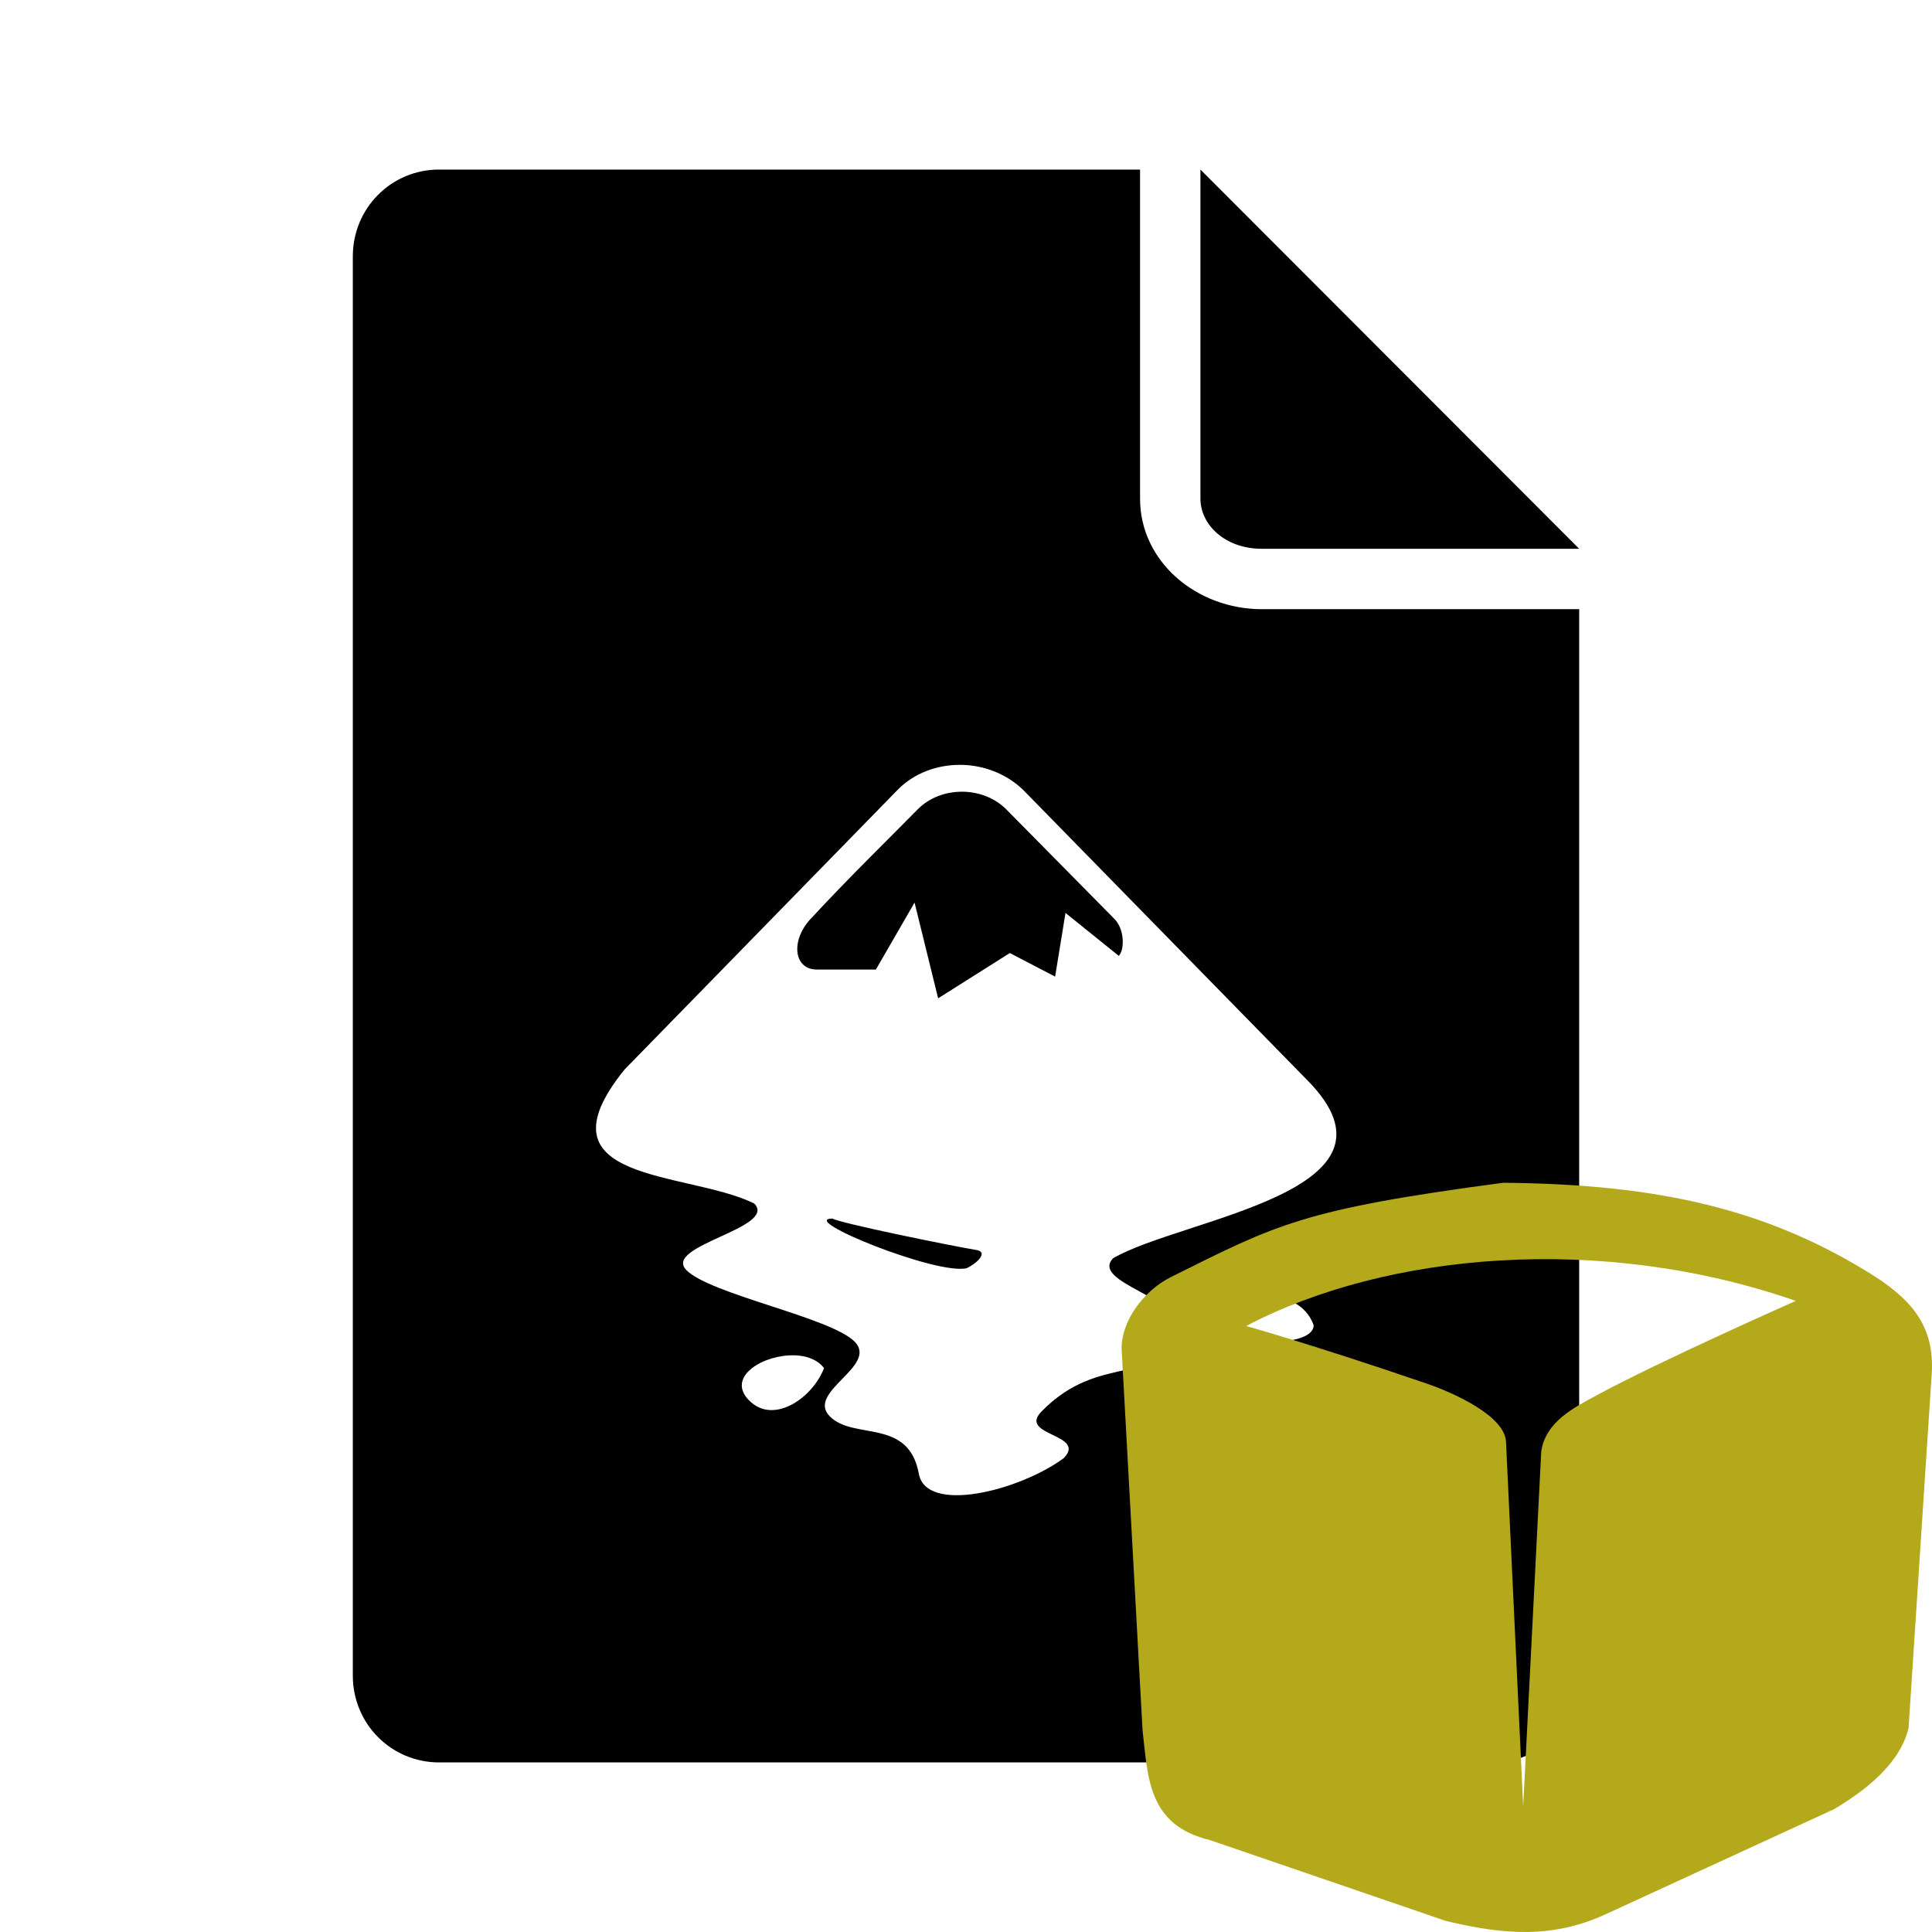 <?xml version="1.0" encoding="UTF-8" standalone="no"?>
<svg xmlns:dc="http://purl.org/dc/elements/1.1/"
     xmlns:cc="http://creativecommons.org/ns#"
     xmlns:rdf="http://www.w3.org/1999/02/22-rdf-syntax-ns#"
     xmlns:svg="http://www.w3.org/2000/svg"
     xmlns="http://www.w3.org/2000/svg"
     xmlns:xlink="http://www.w3.org/1999/xlink"
     width="128" height="128" version="1.1">
    <title>Inkscape File Icon</title>
    <desc>This icon is a part of Clarity icon theme for gtk</desc>
    <defs>
        <linearGradient x1="0" y1="128" x2="128" y2="0" id="gradient" gradientUnits="userSpaceOnUse">
            <stop id="start" style="stop-color:#000000;stop-opacity:1" offset="0" />
            <stop id="stop" style="stop-color:#000000;stop-opacity:1" offset="1" />
        </linearGradient>
        <filter id="shadow">
            <feMorphology operator="dilate" in="SourceGraphic" radius="3" />
            <feGaussianBlur stdDeviation="1.5" />
        </filter>
    </defs>
    <path d="m 29.094,11.234 c -3.184,0 -5.719,2.566 -5.719,5.75 l 0,94.031 c 0,3.184 2.535,5.75 5.719,5.75 l 69.812,0 c 3.184,0 5.719,-2.566 5.719,-5.75 l 0,-70.656 -21.031,0 c -4.306,0 -8.062,-3.141 -8.062,-7.312 l 0,-21.812 -46.438,0 z m 50.438,0 0,21.812 c 0,1.714 1.632,3.312 4.062,3.312 l 21.031,0 -25.094,-25.125 z m -15.938,39.438 c 1.516,0.003 3.04,0.555 4.188,1.656 l 18.781,19.188 c 7.457,7.457 -8.266,9.188 -12.812,11.844 -1.583,1.615 4.852,2.698 4.188,4.688 -1.344,4.027 -5.008,1.45 -8.938,5.469 -1.58,1.615 3.049,1.477 1.469,3.094 -2.983,2.182 -9.106,3.696 -9.594,1.031 -0.684,-3.729 -4.326,-2.197 -5.906,-3.812 -1.58,-1.615 3.236,-3.322 1.656,-4.938 -1.583,-1.615 -9.576,-3.135 -11.156,-4.75 -1.58,-1.617 6.08,-2.791 4.5,-4.406 -4.405,-2.181 -14.709,-1.303 -8.594,-8.875 l 18.094,-18.531 c 1.088,-1.113 2.609,-1.659 4.125,-1.656 z m 0.156,1.781 c -1.082,-0.006 -2.177,0.378 -2.969,1.188 -1.576,1.611 -4.441,4.397 -6.969,7.125 -1.447,1.447 -1.28,3.469 0.312,3.469 l 3.906,0 2.562,-4.438 1.562,6.344 4.75,-3 3,1.562 0.688,-4.219 3.531,2.844 c 0.38,-0.387 0.398,-1.744 -0.281,-2.438 l -7.156,-7.25 c -0.777,-0.787 -1.855,-1.182 -2.938,-1.188 z m -8.594,28.281 c -2.358,0 6.98,3.793 8.906,3.281 0.854,-0.431 1.307,-1.057 0.688,-1.188 -1.788,-0.296 -9.11,-1.793 -9.594,-2.094 z m 28.438,5.094 c 1.472,-0.051 2.955,0.573 3.438,1.969 0,1.738 -6.75,1.169 -6.75,0.25 0.4,-1.41 1.841,-2.168 3.312,-2.219 z m -31.312,3.969 c 0.932,-0.05 1.827,0.199 2.312,0.844 -0.742,1.935 -3.209,3.667 -4.812,2.281 -1.75,-1.516 0.449,-3.016 2.5,-3.125 z m 27.156,0.125 c 2.256,0.461 2.704,2.071 2.25,2.531 -2.037,1.198 -4.317,-0.678 -2.25,-2.531 z" style="fill:url(#gradient);fill-opacity:1;stroke:none" />
    <path d="m 99.579,78.362 c -13.29,1.766 -14.95,2.733 -22.02,6.255 -1.76,0.877 -3.369,2.961 -3.24,4.923 l 1.381,25.14 c 0.365,3.102 0.343,6.243 4.47,7.233 l 15.612,5.351 c 3.938,0.945 7.108,1.162 10.624,-0.452 l 15.119,-6.957 c 2.09,-1.251 4.356,-3.005 4.923,-5.375 l 1.532,-23.432 c 0.216,-3.285 -1.427,-5.057 -4.245,-6.781 -6.645,-4.065 -13.639,-5.823 -24.157,-5.905 z m 19.398,7.825 c 0,0 -8.987,3.977 -13.173,6.243 -1.533,0.83 -3.391,1.755 -3.692,3.717 l -1.197,23.527 -1.138,-24.154 c -0.082,-1.743 -3.573,-3.277 -5.224,-3.843 -7.741,-2.65 -11.995,-3.824 -11.995,-3.824 9.327,-4.899 23.565,-6.138 36.419,-1.665 z" style="fill:#b3a91a;fill-opacity:1;stroke:none"  />
</svg>
